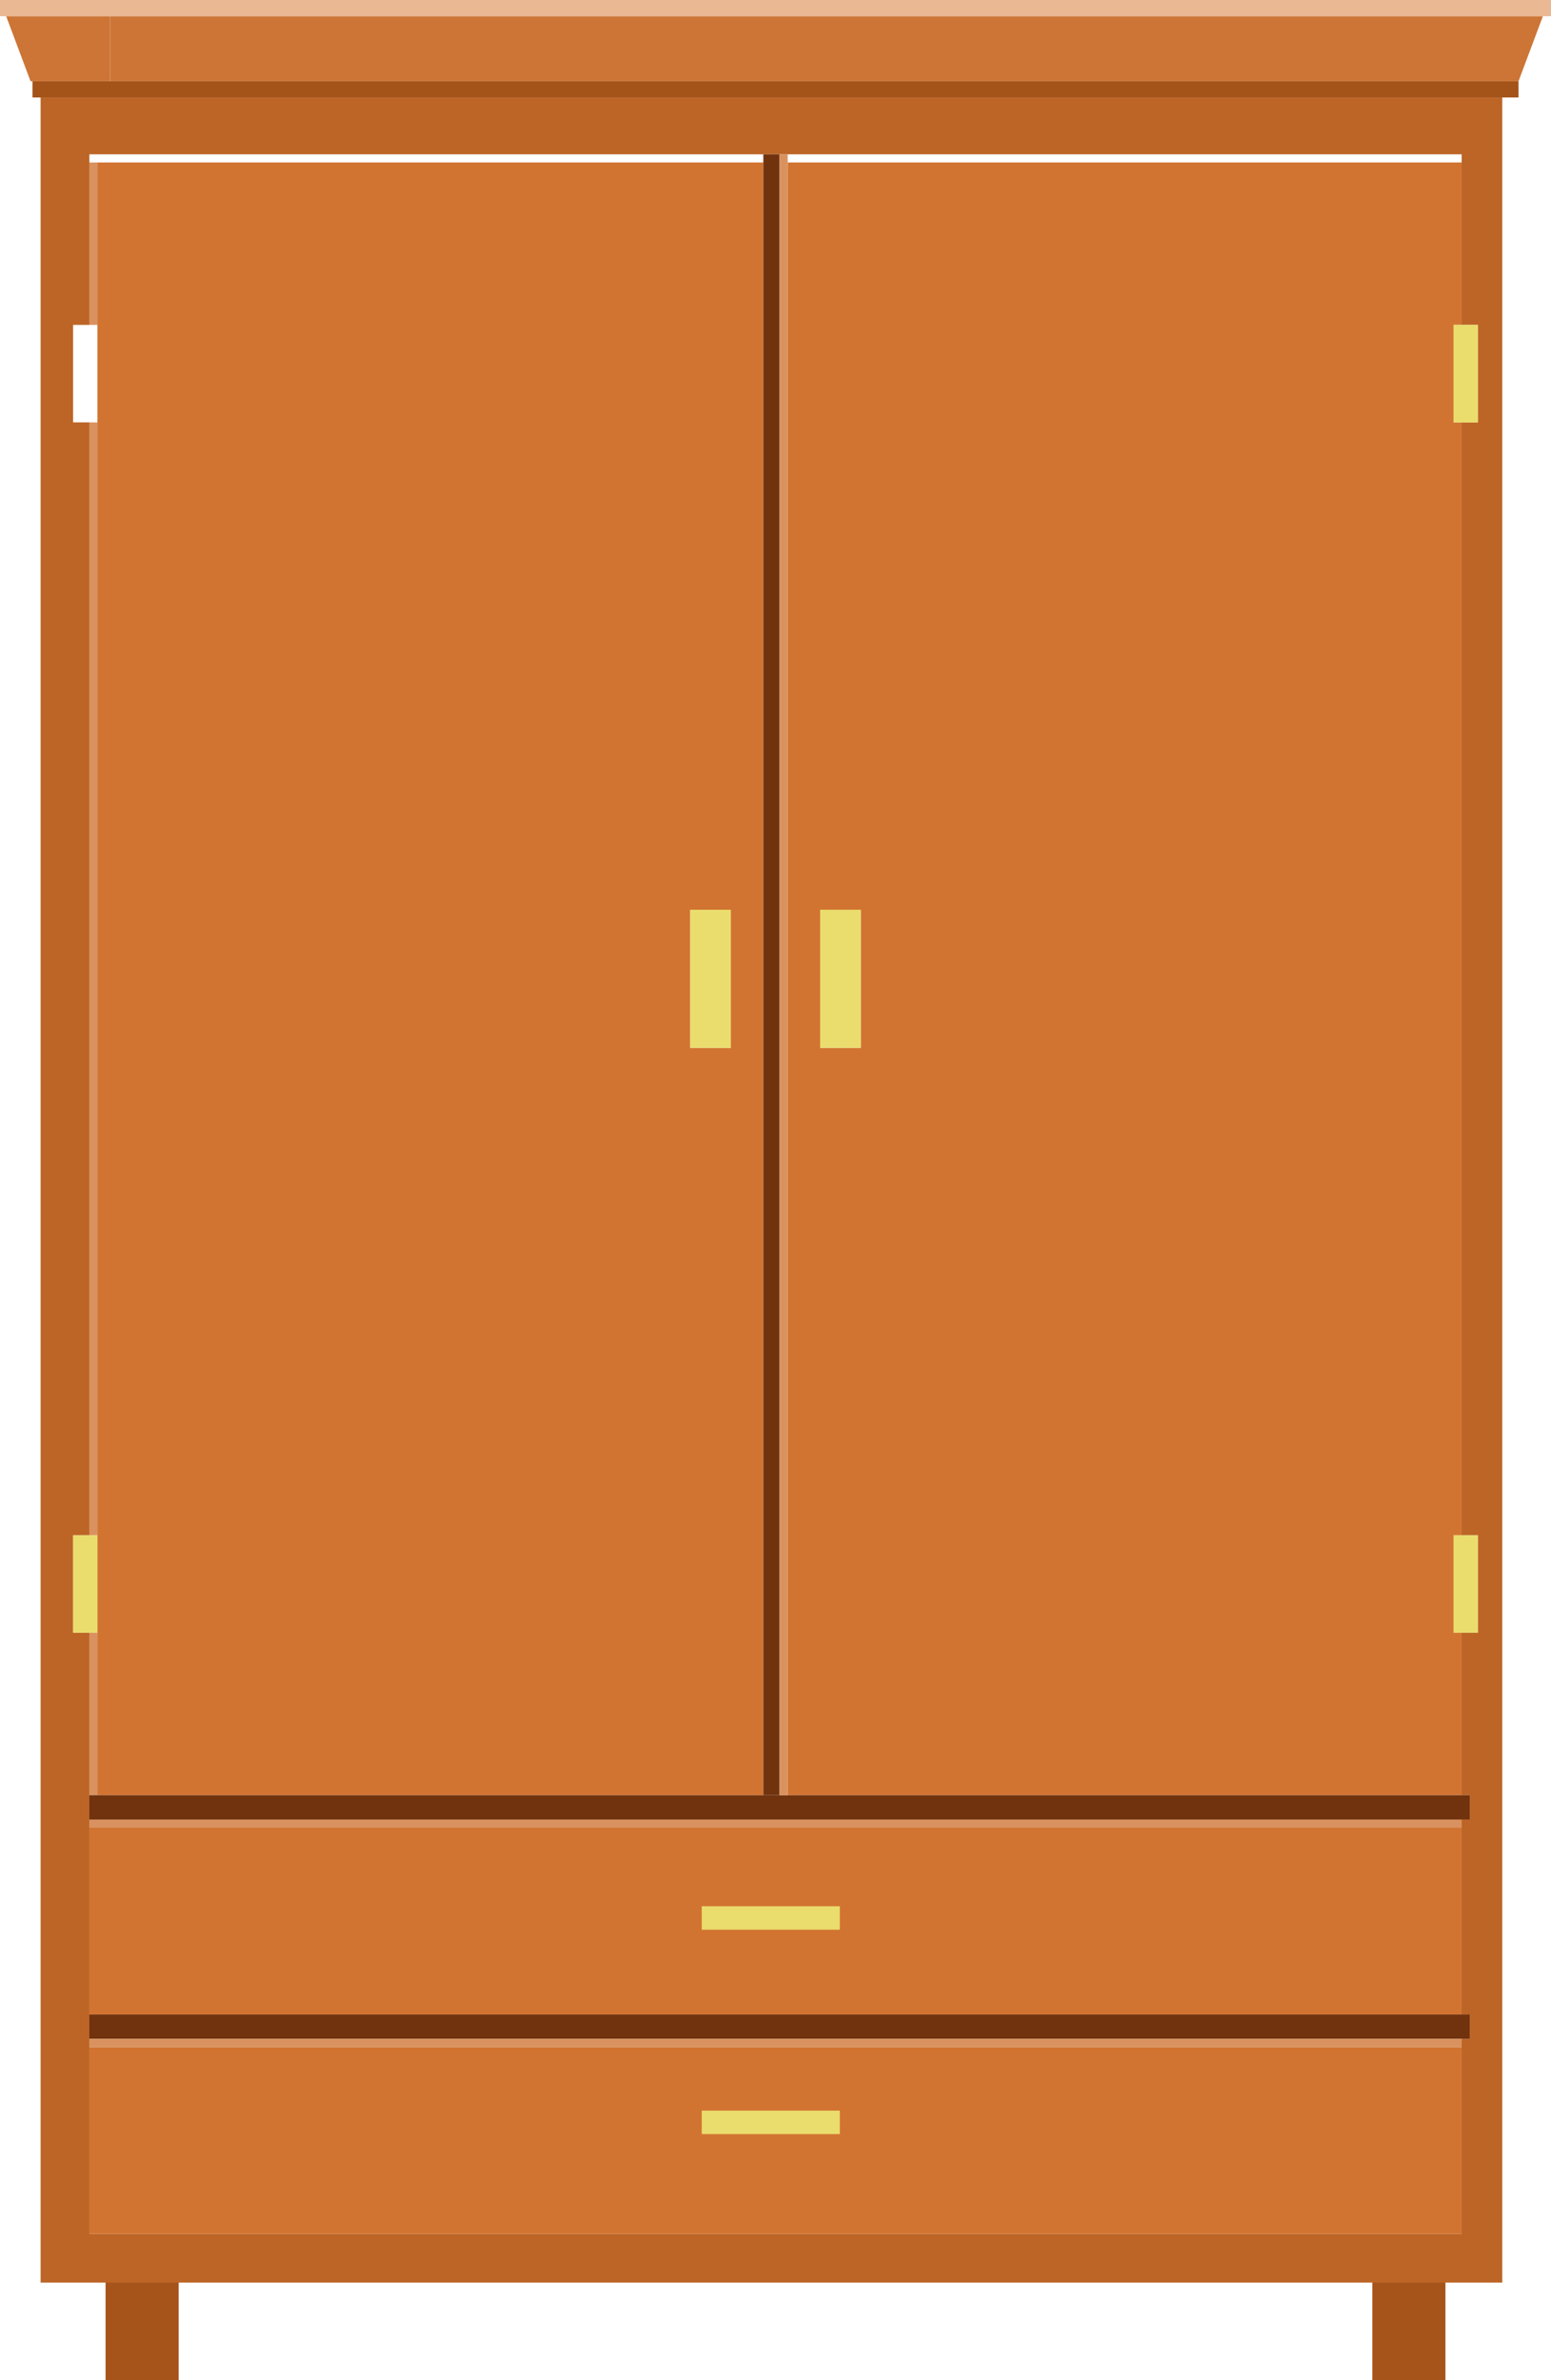 <svg id="Слой_1" data-name="Слой 1" xmlns="http://www.w3.org/2000/svg" viewBox="0 0 191 293"><defs><style>.cls-1{fill:#a7541b;}.cls-2{fill:#bc6526;}.cls-3{fill:#a45319;}.cls-4{fill:#d27431;}.cls-5{fill:#d9925f;}.cls-6{fill:#eadd6d;}.cls-7{fill:#cc7536;}.cls-8{fill:#71330e;}.cls-9{fill:#eab893;}</style></defs><title>6</title><polyline class="cls-1" points="22 281 13 281 13 292.41 13 293 14 293 22 293 22 281"/><polyline class="cls-1" points="178 281 169 281 169 293 177 293 178 293 178 292.11 178 281"/><path class="cls-2" d="M55.79,390.76l-4,1.42v81.16h180v-11.4h-5v5.4h-169v-51h0v-23h-2v-2.58m4.55-186.42H51.79V392.18l4-1.42v-9.42h2v-137h-2v-12h2v-21h2.55v-7m171.45,0H60.34v7H226.79v21h2v12h-2v137h2v12h-2v20h1v3h-1v24h1v3h-1v18.6h5V204.34" transform="translate(-46.79 -192.34)"/><path class="cls-3" d="M60.34,202.34H50.79v2h9.55v-2m173.45,0H60.34v2H233.79v-2" transform="translate(-46.79 -192.34)"/><path class="cls-4" d="M60.34,389.15l-1.55.55v23.64h1.55V389.15m0-176.81H58.79V389.7l1.55-.55V212.34m71.45,109v-17h5v17h-5m9-110h0v1H60.34V389.15l10.34-3.65-10.34,3.65v24.19h80.45v-202" transform="translate(-46.79 -192.34)"/><path class="cls-4" d="M147.79,321.34v-17h5v17h-5m79-109h-83v201h83v-20h-1v-12h1v-137h-1v-12h1v-20" transform="translate(-46.79 -192.34)"/><path class="cls-4" d="M226.79,417.34H60.34v23H226.79v-23m-169-1h0v24h2.55v-23H57.79v-1" transform="translate(-46.79 -192.34)"/><path class="cls-5" d="M58.79,393.34h-1v20h1v-20m0-149h-1v137h1v-137m-1-33h0v21h1v-20h-1v-1" transform="translate(-46.79 -192.34)"/><path class="cls-5" d="M60.34,416.34H57.79v1h2.55v-1m166.45,0H60.34v1H226.79v-1" transform="translate(-46.79 -192.34)"/><path class="cls-4" d="M226.79,444.34H60.34v17.6H226.79v-17.6m-169-1h0v24h169v-5.4H60.34v-17.6H57.79v-1" transform="translate(-46.79 -192.34)"/><polyline class="cls-6" points="90 112 85 112 85 129 90 129 90 112"/><polyline class="cls-6" points="106 112 101 112 101 129 106 129 106 112"/><polyline class="cls-6" points="103.42 237.56 103.42 234.67 86.42 234.67 86.42 237.56 103.42 237.56"/><polyline class="cls-6" points="103.42 262.72 103.42 259.83 86.42 259.83 86.42 262.72 103.42 262.72"/><path class="cls-6" d="M58.79,389.7l-3,1.06v2.58h3V389.7m0-8.36h-3v9.42l3-1.06v-8.36" transform="translate(-46.79 -192.34)"/><polyline class="cls-6" points="182 189 180 189 179 189 179 201 180 201 182 201 182 189"/><polyline class="cls-6" points="182 40 180 40 179 40 179 52 180 52 182 52 182 40"/><path class="cls-7" d="M60.34,194.34H47.55l3,8h9.77v-8m176.47,0H60.34v8H233.79l3-8" transform="translate(-46.79 -192.34)"/><polyline class="cls-8" points="96 19 94 19 94 221 97 221 96 221 96 19"/><path class="cls-8" d="M60.34,413.34H57.79v3h2.55v-3m167.45,0H60.34v3H227.79v-3" transform="translate(-46.79 -192.34)"/><path class="cls-8" d="M60.34,440.34H57.79v3h2.55v-3m167.45,0H60.34v3H227.79v-3" transform="translate(-46.79 -192.34)"/><polyline class="cls-5" points="97 19 96 19 96 221 97 221 97 20 97 19"/><path class="cls-5" d="M60.34,443.34H57.79v1h2.55v-1m166.45,0H60.34v1H226.79v-1" transform="translate(-46.79 -192.34)"/><path class="cls-9" d="M60.34,192.34H46.79v2H60.34v-2m177.45,0H60.34v2H237.79v-2" transform="translate(-46.79 -192.34)"/></svg>